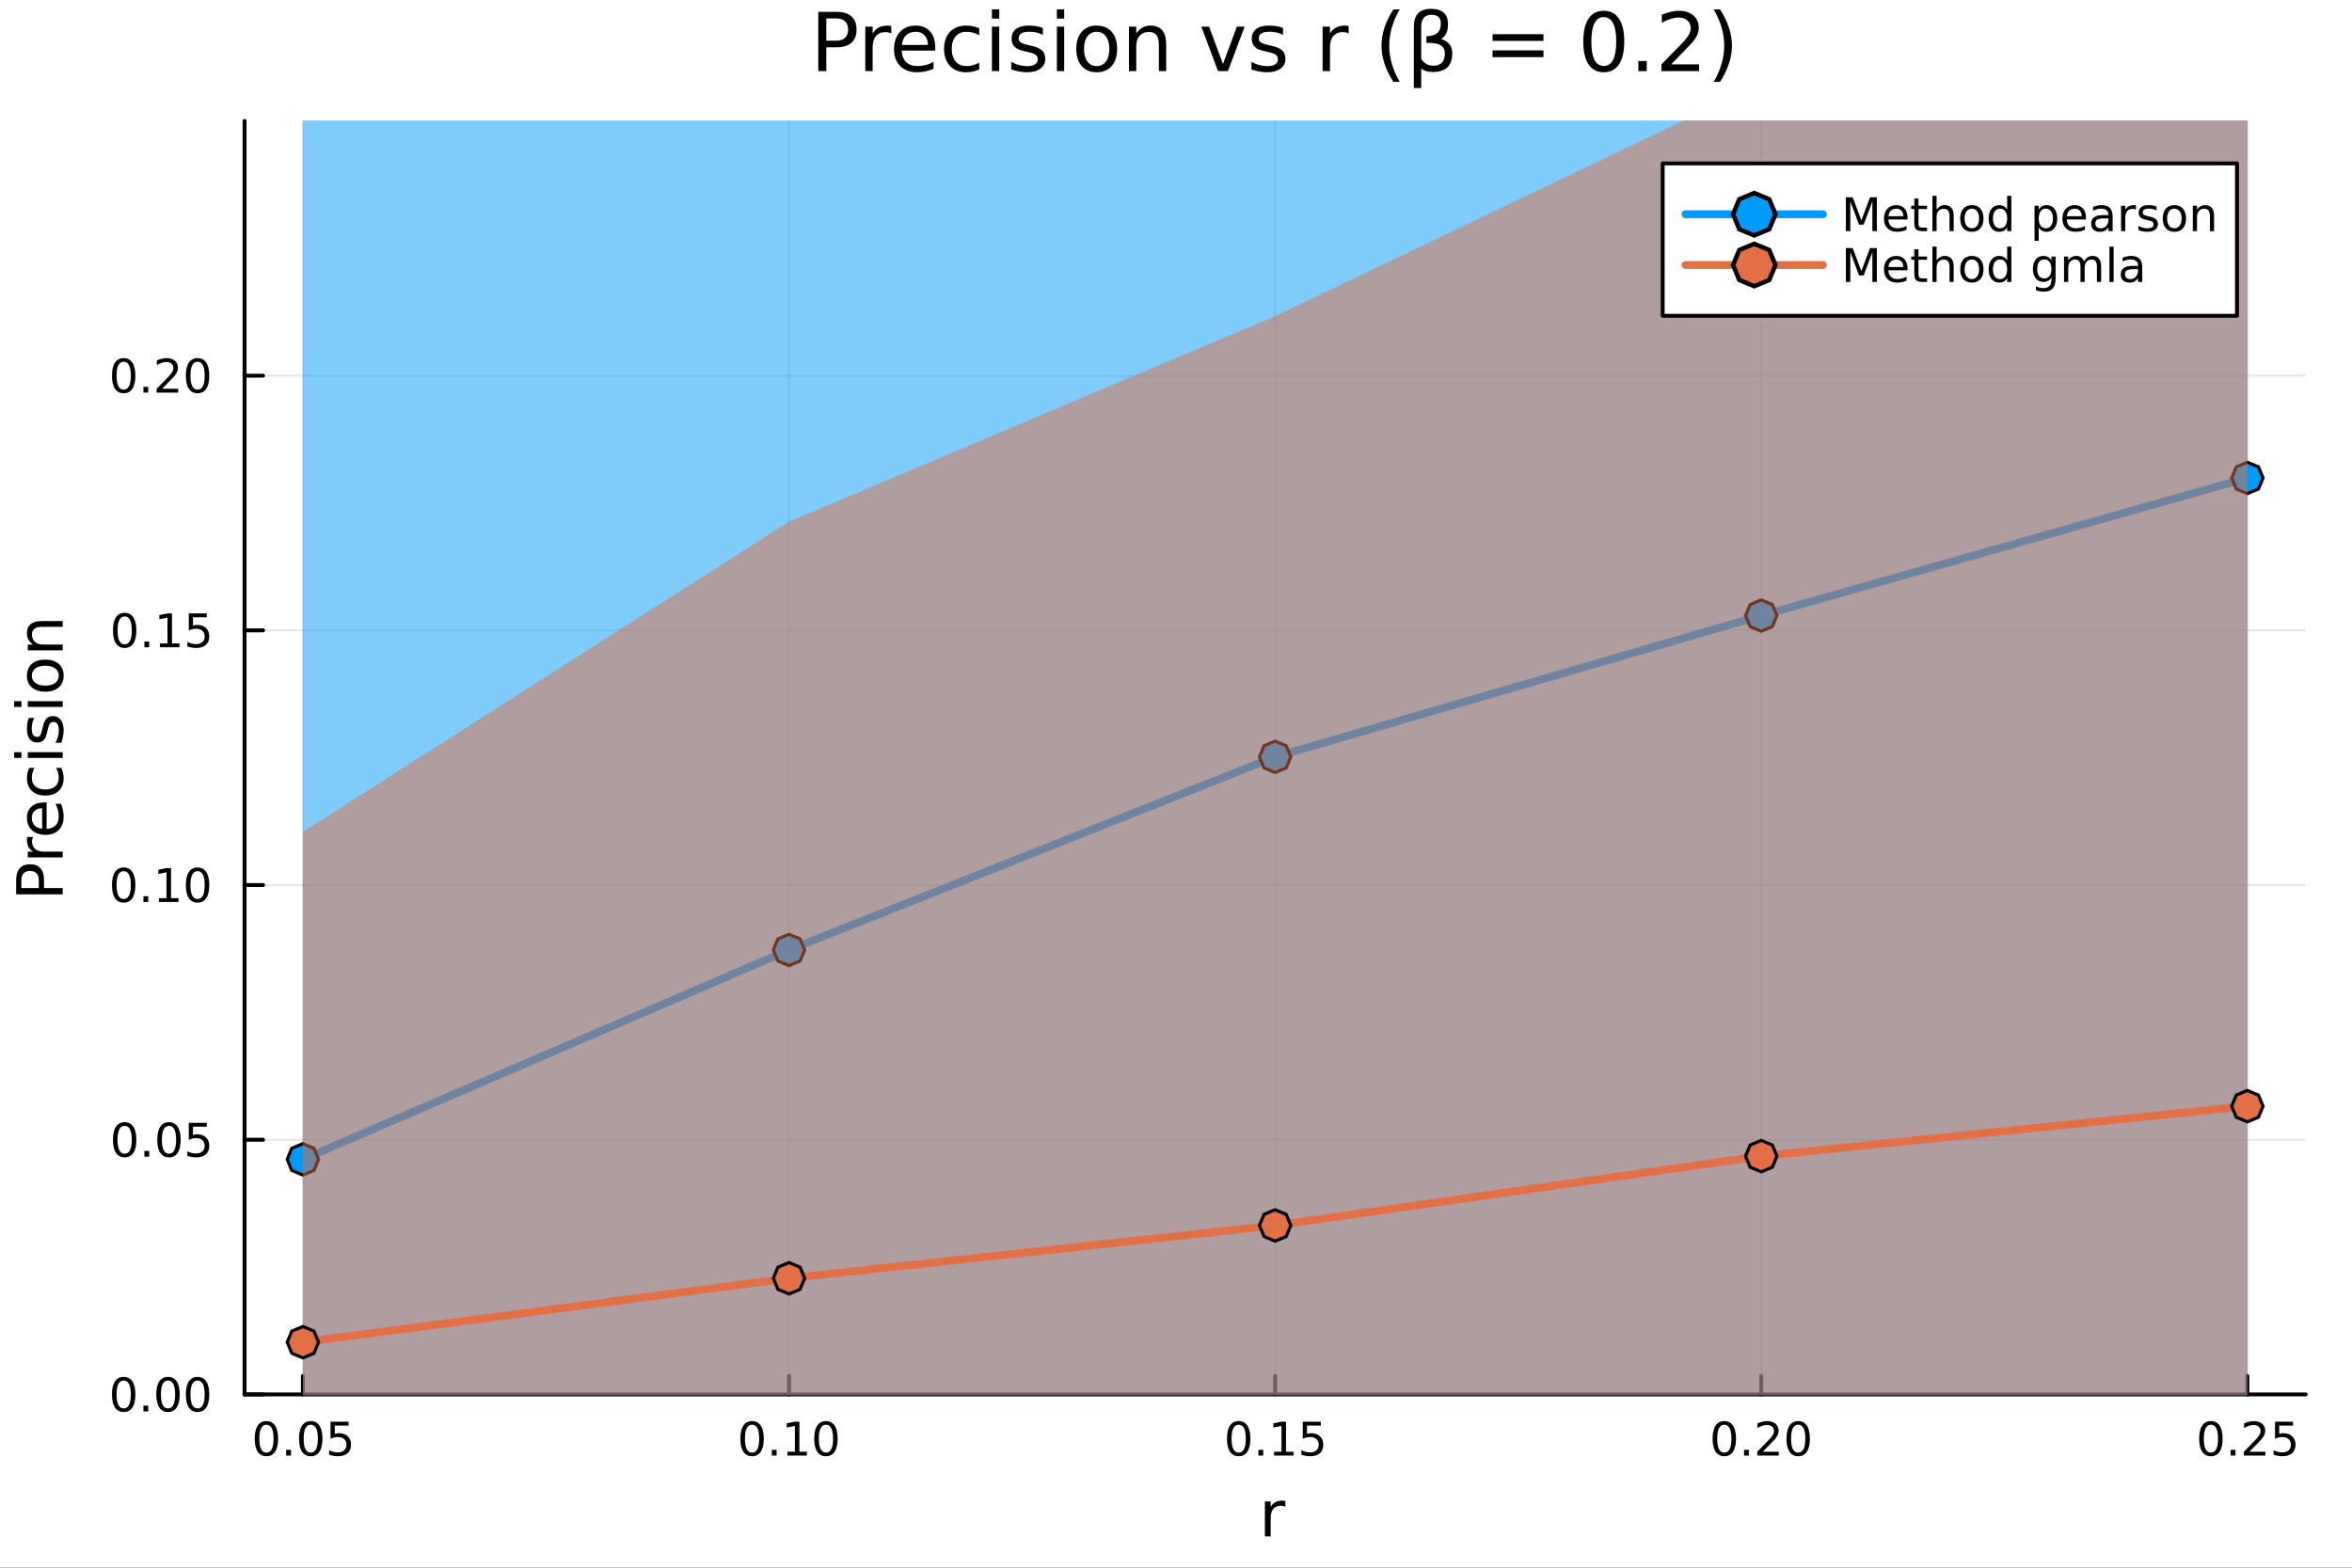 <svg xmlns="http://www.w3.org/2000/svg" xmlns:xlink="http://www.w3.org/1999/xlink" width="600" height="400" viewBox="0 0 2400 1600">
<rect x="0" y="0" width="2400" height="1600" fill="#333333" stroke="none"/>
<defs>
  <clipPath id="clip810">
    <rect x="0" y="0" width="2400" height="1600"></rect>
  </clipPath>
</defs>
<path clip-path="url(#clip810)" d="M0 1600 L2400 1600 L2400 0 L0 0  Z" fill="#ffffff" fill-rule="evenodd" fill-opacity="1"></path>
<defs>
  <clipPath id="clip811">
    <rect x="480" y="0" width="1681" height="1600"></rect>
  </clipPath>
</defs>
<path clip-path="url(#clip810)" d="M249.542 1423.18 L2352.76 1423.18 L2352.76 123.472 L249.542 123.472  Z" fill="#ffffff" fill-rule="evenodd" fill-opacity="1"></path>
<defs>
  <clipPath id="clip812">
    <rect x="249" y="123" width="2104" height="1301"></rect>
  </clipPath>
</defs>
<polyline clip-path="url(#clip812)" style="stroke:#000000; stroke-linecap:round; stroke-linejoin:round; stroke-width:2; stroke-opacity:0.1; fill:none" points="309.067,1423.18 309.067,123.472 "></polyline>
<polyline clip-path="url(#clip812)" style="stroke:#000000; stroke-linecap:round; stroke-linejoin:round; stroke-width:2; stroke-opacity:0.1; fill:none" points="805.108,1423.18 805.108,123.472 "></polyline>
<polyline clip-path="url(#clip812)" style="stroke:#000000; stroke-linecap:round; stroke-linejoin:round; stroke-width:2; stroke-opacity:0.1; fill:none" points="1301.15,1423.18 1301.15,123.472 "></polyline>
<polyline clip-path="url(#clip812)" style="stroke:#000000; stroke-linecap:round; stroke-linejoin:round; stroke-width:2; stroke-opacity:0.1; fill:none" points="1797.19,1423.18 1797.19,123.472 "></polyline>
<polyline clip-path="url(#clip812)" style="stroke:#000000; stroke-linecap:round; stroke-linejoin:round; stroke-width:2; stroke-opacity:0.1; fill:none" points="2293.23,1423.18 2293.23,123.472 "></polyline>
<polyline clip-path="url(#clip812)" style="stroke:#000000; stroke-linecap:round; stroke-linejoin:round; stroke-width:2; stroke-opacity:0.1; fill:none" points="249.542,1423.18 2352.76,1423.18 "></polyline>
<polyline clip-path="url(#clip812)" style="stroke:#000000; stroke-linecap:round; stroke-linejoin:round; stroke-width:2; stroke-opacity:0.1; fill:none" points="249.542,1163.24 2352.76,1163.24 "></polyline>
<polyline clip-path="url(#clip812)" style="stroke:#000000; stroke-linecap:round; stroke-linejoin:round; stroke-width:2; stroke-opacity:0.1; fill:none" points="249.542,903.297 2352.76,903.297 "></polyline>
<polyline clip-path="url(#clip812)" style="stroke:#000000; stroke-linecap:round; stroke-linejoin:round; stroke-width:2; stroke-opacity:0.1; fill:none" points="249.542,643.355 2352.76,643.355 "></polyline>
<polyline clip-path="url(#clip812)" style="stroke:#000000; stroke-linecap:round; stroke-linejoin:round; stroke-width:2; stroke-opacity:0.1; fill:none" points="249.542,383.414 2352.76,383.414 "></polyline>
<polyline clip-path="url(#clip810)" style="stroke:#000000; stroke-linecap:round; stroke-linejoin:round; stroke-width:4; stroke-opacity:1; fill:none" points="249.542,1423.18 2352.76,1423.18 "></polyline>
<polyline clip-path="url(#clip810)" style="stroke:#000000; stroke-linecap:round; stroke-linejoin:round; stroke-width:4; stroke-opacity:1; fill:none" points="309.067,1423.18 309.067,1404.28 "></polyline>
<polyline clip-path="url(#clip810)" style="stroke:#000000; stroke-linecap:round; stroke-linejoin:round; stroke-width:4; stroke-opacity:1; fill:none" points="805.108,1423.18 805.108,1404.28 "></polyline>
<polyline clip-path="url(#clip810)" style="stroke:#000000; stroke-linecap:round; stroke-linejoin:round; stroke-width:4; stroke-opacity:1; fill:none" points="1301.15,1423.18 1301.15,1404.28 "></polyline>
<polyline clip-path="url(#clip810)" style="stroke:#000000; stroke-linecap:round; stroke-linejoin:round; stroke-width:4; stroke-opacity:1; fill:none" points="1797.19,1423.18 1797.19,1404.28 "></polyline>
<polyline clip-path="url(#clip810)" style="stroke:#000000; stroke-linecap:round; stroke-linejoin:round; stroke-width:4; stroke-opacity:1; fill:none" points="2293.23,1423.18 2293.23,1404.28 "></polyline>
<path clip-path="url(#clip810)" d="M271.868 1454.1 Q268.257 1454.1 266.428 1457.66 Q264.623 1461.2 264.623 1468.33 Q264.623 1475.44 266.428 1479.01 Q268.257 1482.55 271.868 1482.55 Q275.502 1482.55 277.308 1479.01 Q279.137 1475.44 279.137 1468.33 Q279.137 1461.2 277.308 1457.66 Q275.502 1454.1 271.868 1454.1 M271.868 1450.39 Q277.678 1450.39 280.734 1455 Q283.812 1459.58 283.812 1468.33 Q283.812 1477.06 280.734 1481.67 Q277.678 1486.25 271.868 1486.25 Q266.058 1486.25 262.979 1481.67 Q259.924 1477.06 259.924 1468.33 Q259.924 1459.58 262.979 1455 Q266.058 1450.39 271.868 1450.39 Z" fill="#000000" fill-rule="nonzero" fill-opacity="1"></path><path clip-path="url(#clip810)" d="M292.03 1479.7 L296.914 1479.7 L296.914 1485.58 L292.03 1485.58 L292.03 1479.7 Z" fill="#000000" fill-rule="nonzero" fill-opacity="1"></path><path clip-path="url(#clip810)" d="M317.099 1454.1 Q313.488 1454.1 311.66 1457.66 Q309.854 1461.2 309.854 1468.33 Q309.854 1475.44 311.66 1479.01 Q313.488 1482.55 317.099 1482.55 Q320.734 1482.55 322.539 1479.01 Q324.368 1475.44 324.368 1468.33 Q324.368 1461.2 322.539 1457.66 Q320.734 1454.1 317.099 1454.1 M317.099 1450.39 Q322.909 1450.39 325.965 1455 Q329.044 1459.58 329.044 1468.33 Q329.044 1477.06 325.965 1481.67 Q322.909 1486.25 317.099 1486.25 Q311.289 1486.25 308.21 1481.67 Q305.155 1477.06 305.155 1468.33 Q305.155 1459.58 308.21 1455 Q311.289 1450.39 317.099 1450.39 Z" fill="#000000" fill-rule="nonzero" fill-opacity="1"></path><path clip-path="url(#clip810)" d="M337.308 1451.02 L355.664 1451.02 L355.664 1454.96 L341.59 1454.96 L341.59 1463.43 Q342.608 1463.08 343.627 1462.92 Q344.645 1462.73 345.664 1462.73 Q351.451 1462.73 354.831 1465.9 Q358.21 1469.08 358.21 1474.49 Q358.21 1480.07 354.738 1483.17 Q351.266 1486.25 344.946 1486.25 Q342.77 1486.25 340.502 1485.88 Q338.257 1485.51 335.849 1484.77 L335.849 1480.07 Q337.933 1481.2 340.155 1481.76 Q342.377 1482.32 344.854 1482.32 Q348.858 1482.32 351.196 1480.21 Q353.534 1478.1 353.534 1474.49 Q353.534 1470.88 351.196 1468.77 Q348.858 1466.67 344.854 1466.67 Q342.979 1466.67 341.104 1467.08 Q339.252 1467.5 337.308 1468.38 L337.308 1451.02 Z" fill="#000000" fill-rule="nonzero" fill-opacity="1"></path><path clip-path="url(#clip810)" d="M767.411 1454.1 Q763.8 1454.1 761.972 1457.66 Q760.166 1461.2 760.166 1468.33 Q760.166 1475.44 761.972 1479.01 Q763.8 1482.55 767.411 1482.55 Q771.046 1482.55 772.851 1479.01 Q774.68 1475.44 774.68 1468.33 Q774.68 1461.2 772.851 1457.66 Q771.046 1454.1 767.411 1454.1 M767.411 1450.39 Q773.222 1450.39 776.277 1455 Q779.356 1459.58 779.356 1468.33 Q779.356 1477.06 776.277 1481.67 Q773.222 1486.25 767.411 1486.25 Q761.601 1486.25 758.523 1481.67 Q755.467 1477.06 755.467 1468.33 Q755.467 1459.58 758.523 1455 Q761.601 1450.39 767.411 1450.39 Z" fill="#000000" fill-rule="nonzero" fill-opacity="1"></path><path clip-path="url(#clip810)" d="M787.573 1479.7 L792.458 1479.7 L792.458 1485.58 L787.573 1485.58 L787.573 1479.7 Z" fill="#000000" fill-rule="nonzero" fill-opacity="1"></path><path clip-path="url(#clip810)" d="M803.453 1481.64 L811.092 1481.64 L811.092 1455.28 L802.782 1456.95 L802.782 1452.69 L811.045 1451.02 L815.721 1451.02 L815.721 1481.64 L823.36 1481.64 L823.36 1485.58 L803.453 1485.58 L803.453 1481.64 Z" fill="#000000" fill-rule="nonzero" fill-opacity="1"></path><path clip-path="url(#clip810)" d="M842.805 1454.1 Q839.193 1454.1 837.365 1457.66 Q835.559 1461.2 835.559 1468.33 Q835.559 1475.44 837.365 1479.01 Q839.193 1482.55 842.805 1482.55 Q846.439 1482.55 848.244 1479.01 Q850.073 1475.44 850.073 1468.33 Q850.073 1461.2 848.244 1457.66 Q846.439 1454.1 842.805 1454.1 M842.805 1450.39 Q848.615 1450.39 851.67 1455 Q854.749 1459.58 854.749 1468.33 Q854.749 1477.06 851.67 1481.67 Q848.615 1486.25 842.805 1486.25 Q836.994 1486.25 833.916 1481.67 Q830.86 1477.06 830.86 1468.33 Q830.86 1459.58 833.916 1455 Q836.994 1450.39 842.805 1450.39 Z" fill="#000000" fill-rule="nonzero" fill-opacity="1"></path><path clip-path="url(#clip810)" d="M1263.95 1454.1 Q1260.34 1454.1 1258.51 1457.66 Q1256.7 1461.2 1256.7 1468.33 Q1256.7 1475.44 1258.51 1479.01 Q1260.34 1482.55 1263.95 1482.55 Q1267.58 1482.55 1269.39 1479.01 Q1271.22 1475.44 1271.22 1468.33 Q1271.22 1461.2 1269.39 1457.66 Q1267.58 1454.1 1263.95 1454.1 M1263.95 1450.39 Q1269.76 1450.39 1272.82 1455 Q1275.89 1459.58 1275.89 1468.33 Q1275.89 1477.06 1272.82 1481.67 Q1269.76 1486.25 1263.95 1486.25 Q1258.14 1486.25 1255.06 1481.67 Q1252.01 1477.06 1252.01 1468.33 Q1252.01 1459.58 1255.06 1455 Q1258.14 1450.39 1263.95 1450.39 Z" fill="#000000" fill-rule="nonzero" fill-opacity="1"></path><path clip-path="url(#clip810)" d="M1284.11 1479.7 L1289 1479.7 L1289 1485.58 L1284.11 1485.58 L1284.11 1479.7 Z" fill="#000000" fill-rule="nonzero" fill-opacity="1"></path><path clip-path="url(#clip810)" d="M1299.99 1481.64 L1307.63 1481.64 L1307.63 1455.28 L1299.32 1456.95 L1299.32 1452.69 L1307.58 1451.02 L1312.26 1451.02 L1312.26 1481.64 L1319.9 1481.64 L1319.9 1485.58 L1299.99 1485.58 L1299.99 1481.64 Z" fill="#000000" fill-rule="nonzero" fill-opacity="1"></path><path clip-path="url(#clip810)" d="M1329.39 1451.02 L1347.75 1451.02 L1347.75 1454.96 L1333.67 1454.96 L1333.67 1463.43 Q1334.69 1463.08 1335.71 1462.92 Q1336.73 1462.73 1337.75 1462.73 Q1343.53 1462.73 1346.91 1465.9 Q1350.29 1469.08 1350.29 1474.49 Q1350.29 1480.07 1346.82 1483.17 Q1343.35 1486.25 1337.03 1486.25 Q1334.85 1486.25 1332.58 1485.88 Q1330.34 1485.51 1327.93 1484.77 L1327.93 1480.07 Q1330.01 1481.2 1332.24 1481.76 Q1334.46 1482.32 1336.94 1482.32 Q1340.94 1482.32 1343.28 1480.21 Q1345.62 1478.1 1345.62 1474.49 Q1345.62 1470.88 1343.28 1468.77 Q1340.94 1466.67 1336.94 1466.67 Q1335.06 1466.67 1333.19 1467.08 Q1331.33 1467.5 1329.39 1468.38 L1329.39 1451.02 Z" fill="#000000" fill-rule="nonzero" fill-opacity="1"></path><path clip-path="url(#clip810)" d="M1759.49 1454.1 Q1755.88 1454.1 1754.05 1457.66 Q1752.25 1461.2 1752.25 1468.33 Q1752.25 1475.44 1754.05 1479.01 Q1755.88 1482.55 1759.49 1482.55 Q1763.13 1482.55 1764.93 1479.01 Q1766.76 1475.44 1766.76 1468.33 Q1766.76 1461.2 1764.93 1457.66 Q1763.13 1454.1 1759.49 1454.1 M1759.49 1450.39 Q1765.3 1450.39 1768.36 1455 Q1771.44 1459.58 1771.44 1468.33 Q1771.44 1477.06 1768.36 1481.67 Q1765.3 1486.25 1759.49 1486.25 Q1753.68 1486.25 1750.6 1481.67 Q1747.55 1477.06 1747.55 1468.33 Q1747.55 1459.58 1750.6 1455 Q1753.68 1450.39 1759.49 1450.39 Z" fill="#000000" fill-rule="nonzero" fill-opacity="1"></path><path clip-path="url(#clip810)" d="M1779.66 1479.7 L1784.54 1479.7 L1784.54 1485.58 L1779.66 1485.58 L1779.66 1479.7 Z" fill="#000000" fill-rule="nonzero" fill-opacity="1"></path><path clip-path="url(#clip810)" d="M1798.75 1481.64 L1815.07 1481.64 L1815.07 1485.58 L1793.13 1485.58 L1793.13 1481.64 Q1795.79 1478.89 1800.37 1474.26 Q1804.98 1469.61 1806.16 1468.27 Q1808.41 1465.74 1809.28 1464.01 Q1810.19 1462.25 1810.19 1460.56 Q1810.19 1457.8 1808.24 1456.07 Q1806.32 1454.33 1803.22 1454.33 Q1801.02 1454.33 1798.57 1455.09 Q1796.14 1455.86 1793.36 1457.41 L1793.36 1452.69 Q1796.18 1451.55 1798.64 1450.97 Q1801.09 1450.39 1803.13 1450.39 Q1808.5 1450.39 1811.69 1453.08 Q1814.89 1455.77 1814.89 1460.26 Q1814.89 1462.39 1814.08 1464.31 Q1813.29 1466.2 1811.18 1468.8 Q1810.6 1469.47 1807.5 1472.69 Q1804.4 1475.88 1798.75 1481.64 Z" fill="#000000" fill-rule="nonzero" fill-opacity="1"></path><path clip-path="url(#clip810)" d="M1834.89 1454.1 Q1831.28 1454.1 1829.45 1457.66 Q1827.64 1461.2 1827.64 1468.33 Q1827.64 1475.44 1829.45 1479.01 Q1831.28 1482.55 1834.89 1482.55 Q1838.52 1482.55 1840.33 1479.01 Q1842.16 1475.44 1842.16 1468.33 Q1842.16 1461.2 1840.33 1457.66 Q1838.52 1454.1 1834.89 1454.1 M1834.89 1450.39 Q1840.7 1450.39 1843.75 1455 Q1846.83 1459.58 1846.83 1468.33 Q1846.83 1477.06 1843.75 1481.67 Q1840.7 1486.25 1834.89 1486.25 Q1829.08 1486.25 1826 1481.67 Q1822.94 1477.06 1822.94 1468.33 Q1822.94 1459.58 1826 1455 Q1829.08 1450.39 1834.89 1450.39 Z" fill="#000000" fill-rule="nonzero" fill-opacity="1"></path><path clip-path="url(#clip810)" d="M2256.03 1454.1 Q2252.42 1454.1 2250.59 1457.66 Q2248.79 1461.2 2248.79 1468.33 Q2248.79 1475.44 2250.59 1479.01 Q2252.42 1482.55 2256.03 1482.55 Q2259.67 1482.55 2261.47 1479.01 Q2263.3 1475.44 2263.3 1468.33 Q2263.3 1461.2 2261.47 1457.66 Q2259.67 1454.1 2256.03 1454.1 M2256.03 1450.39 Q2261.84 1450.39 2264.9 1455 Q2267.98 1459.58 2267.98 1468.33 Q2267.98 1477.06 2264.9 1481.67 Q2261.84 1486.25 2256.03 1486.25 Q2250.22 1486.25 2247.14 1481.67 Q2244.09 1477.06 2244.09 1468.33 Q2244.09 1459.58 2247.14 1455 Q2250.22 1450.39 2256.03 1450.39 Z" fill="#000000" fill-rule="nonzero" fill-opacity="1"></path><path clip-path="url(#clip810)" d="M2276.19 1479.7 L2281.08 1479.7 L2281.08 1485.58 L2276.19 1485.58 L2276.19 1479.7 Z" fill="#000000" fill-rule="nonzero" fill-opacity="1"></path><path clip-path="url(#clip810)" d="M2295.29 1481.64 L2311.61 1481.64 L2311.61 1485.58 L2289.67 1485.58 L2289.67 1481.64 Q2292.33 1478.89 2296.91 1474.26 Q2301.52 1469.61 2302.7 1468.27 Q2304.94 1465.74 2305.82 1464.01 Q2306.73 1462.25 2306.73 1460.56 Q2306.73 1457.8 2304.78 1456.07 Q2302.86 1454.33 2299.76 1454.33 Q2297.56 1454.33 2295.11 1455.09 Q2292.68 1455.86 2289.9 1457.41 L2289.9 1452.69 Q2292.72 1451.55 2295.18 1450.97 Q2297.63 1450.39 2299.67 1450.39 Q2305.04 1450.39 2308.23 1453.08 Q2311.43 1455.77 2311.43 1460.26 Q2311.43 1462.39 2310.62 1464.31 Q2309.83 1466.2 2307.72 1468.8 Q2307.14 1469.47 2304.04 1472.69 Q2300.94 1475.88 2295.29 1481.64 Z" fill="#000000" fill-rule="nonzero" fill-opacity="1"></path><path clip-path="url(#clip810)" d="M2321.47 1451.02 L2339.83 1451.02 L2339.83 1454.96 L2325.75 1454.96 L2325.75 1463.43 Q2326.77 1463.08 2327.79 1462.92 Q2328.81 1462.73 2329.83 1462.73 Q2335.62 1462.73 2338.99 1465.9 Q2342.37 1469.08 2342.37 1474.49 Q2342.37 1480.07 2338.9 1483.17 Q2335.43 1486.25 2329.11 1486.25 Q2326.93 1486.25 2324.67 1485.88 Q2322.42 1485.51 2320.01 1484.77 L2320.01 1480.07 Q2322.1 1481.2 2324.32 1481.76 Q2326.54 1482.32 2329.02 1482.32 Q2333.02 1482.32 2335.36 1480.21 Q2337.7 1478.1 2337.7 1474.49 Q2337.7 1470.88 2335.36 1468.77 Q2333.02 1466.67 2329.02 1466.67 Q2327.14 1466.67 2325.27 1467.08 Q2323.42 1467.5 2321.47 1468.38 L2321.47 1451.02 Z" fill="#000000" fill-rule="nonzero" fill-opacity="1"></path><path clip-path="url(#clip810)" d="M1311.59 1537.87 Q1310.6 1537.3 1309.42 1537.04 Q1308.28 1536.76 1306.88 1536.76 Q1301.91 1536.76 1299.24 1540 Q1296.6 1543.22 1296.6 1549.27 L1296.6 1568.04 L1290.71 1568.04 L1290.71 1532.4 L1296.6 1532.4 L1296.6 1537.93 Q1298.44 1534.69 1301.4 1533.13 Q1304.36 1531.54 1308.6 1531.54 Q1309.2 1531.54 1309.93 1531.63 Q1310.67 1531.7 1311.56 1531.85 L1311.59 1537.87 Z" fill="#000000" fill-rule="nonzero" fill-opacity="1"></path><polyline clip-path="url(#clip810)" style="stroke:#000000; stroke-linecap:round; stroke-linejoin:round; stroke-width:4; stroke-opacity:1; fill:none" points="249.542,1423.18 249.542,123.472 "></polyline>
<polyline clip-path="url(#clip810)" style="stroke:#000000; stroke-linecap:round; stroke-linejoin:round; stroke-width:4; stroke-opacity:1; fill:none" points="249.542,1423.18 268.44,1423.18 "></polyline>
<polyline clip-path="url(#clip810)" style="stroke:#000000; stroke-linecap:round; stroke-linejoin:round; stroke-width:4; stroke-opacity:1; fill:none" points="249.542,1163.24 268.44,1163.24 "></polyline>
<polyline clip-path="url(#clip810)" style="stroke:#000000; stroke-linecap:round; stroke-linejoin:round; stroke-width:4; stroke-opacity:1; fill:none" points="249.542,903.297 268.44,903.297 "></polyline>
<polyline clip-path="url(#clip810)" style="stroke:#000000; stroke-linecap:round; stroke-linejoin:round; stroke-width:4; stroke-opacity:1; fill:none" points="249.542,643.355 268.44,643.355 "></polyline>
<polyline clip-path="url(#clip810)" style="stroke:#000000; stroke-linecap:round; stroke-linejoin:round; stroke-width:4; stroke-opacity:1; fill:none" points="249.542,383.414 268.44,383.414 "></polyline>
<path clip-path="url(#clip810)" d="M126.205 1408.98 Q122.593 1408.98 120.765 1412.54 Q118.959 1416.08 118.959 1423.21 Q118.959 1430.32 120.765 1433.89 Q122.593 1437.43 126.205 1437.43 Q129.839 1437.43 131.644 1433.89 Q133.473 1430.32 133.473 1423.21 Q133.473 1416.08 131.644 1412.54 Q129.839 1408.98 126.205 1408.98 M126.205 1405.27 Q132.015 1405.27 135.07 1409.88 Q138.149 1414.46 138.149 1423.21 Q138.149 1431.94 135.07 1436.55 Q132.015 1441.13 126.205 1441.13 Q120.394 1441.13 117.316 1436.55 Q114.26 1431.94 114.26 1423.21 Q114.26 1414.46 117.316 1409.88 Q120.394 1405.27 126.205 1405.27 Z" fill="#000000" fill-rule="nonzero" fill-opacity="1"></path><path clip-path="url(#clip810)" d="M146.366 1434.58 L151.251 1434.58 L151.251 1440.46 L146.366 1440.46 L146.366 1434.58 Z" fill="#000000" fill-rule="nonzero" fill-opacity="1"></path><path clip-path="url(#clip810)" d="M171.436 1408.98 Q167.825 1408.98 165.996 1412.54 Q164.19 1416.08 164.19 1423.21 Q164.19 1430.32 165.996 1433.89 Q167.825 1437.43 171.436 1437.43 Q175.07 1437.43 176.876 1433.89 Q178.704 1430.32 178.704 1423.21 Q178.704 1416.08 176.876 1412.54 Q175.07 1408.98 171.436 1408.98 M171.436 1405.27 Q177.246 1405.27 180.301 1409.88 Q183.38 1414.46 183.38 1423.21 Q183.38 1431.94 180.301 1436.55 Q177.246 1441.13 171.436 1441.13 Q165.626 1441.13 162.547 1436.55 Q159.491 1431.94 159.491 1423.21 Q159.491 1414.46 162.547 1409.88 Q165.626 1405.27 171.436 1405.27 Z" fill="#000000" fill-rule="nonzero" fill-opacity="1"></path><path clip-path="url(#clip810)" d="M201.598 1408.98 Q197.987 1408.98 196.158 1412.54 Q194.352 1416.08 194.352 1423.21 Q194.352 1430.32 196.158 1433.89 Q197.987 1437.43 201.598 1437.43 Q205.232 1437.43 207.037 1433.89 Q208.866 1430.32 208.866 1423.21 Q208.866 1416.08 207.037 1412.54 Q205.232 1408.98 201.598 1408.98 M201.598 1405.27 Q207.408 1405.27 210.463 1409.88 Q213.542 1414.46 213.542 1423.21 Q213.542 1431.94 210.463 1436.55 Q207.408 1441.13 201.598 1441.13 Q195.787 1441.13 192.709 1436.55 Q189.653 1431.94 189.653 1423.21 Q189.653 1414.46 192.709 1409.88 Q195.787 1405.27 201.598 1405.27 Z" fill="#000000" fill-rule="nonzero" fill-opacity="1"></path><path clip-path="url(#clip810)" d="M127.2 1149.04 Q123.589 1149.04 121.76 1152.6 Q119.955 1156.14 119.955 1163.27 Q119.955 1170.38 121.76 1173.94 Q123.589 1177.49 127.2 1177.49 Q130.834 1177.49 132.64 1173.94 Q134.468 1170.38 134.468 1163.27 Q134.468 1156.14 132.64 1152.6 Q130.834 1149.04 127.2 1149.04 M127.2 1145.33 Q133.01 1145.33 136.066 1149.94 Q139.144 1154.52 139.144 1163.27 Q139.144 1172 136.066 1176.61 Q133.01 1181.19 127.2 1181.19 Q121.39 1181.19 118.311 1176.61 Q115.256 1172 115.256 1163.27 Q115.256 1154.52 118.311 1149.94 Q121.39 1145.33 127.2 1145.33 Z" fill="#000000" fill-rule="nonzero" fill-opacity="1"></path><path clip-path="url(#clip810)" d="M147.362 1174.64 L152.246 1174.64 L152.246 1180.52 L147.362 1180.52 L147.362 1174.64 Z" fill="#000000" fill-rule="nonzero" fill-opacity="1"></path><path clip-path="url(#clip810)" d="M172.431 1149.04 Q168.82 1149.04 166.991 1152.6 Q165.186 1156.14 165.186 1163.27 Q165.186 1170.38 166.991 1173.94 Q168.82 1177.49 172.431 1177.49 Q176.065 1177.49 177.871 1173.94 Q179.7 1170.38 179.7 1163.27 Q179.7 1156.14 177.871 1152.6 Q176.065 1149.04 172.431 1149.04 M172.431 1145.33 Q178.241 1145.33 181.297 1149.94 Q184.376 1154.52 184.376 1163.27 Q184.376 1172 181.297 1176.61 Q178.241 1181.19 172.431 1181.19 Q166.621 1181.19 163.542 1176.61 Q160.487 1172 160.487 1163.27 Q160.487 1154.52 163.542 1149.94 Q166.621 1145.33 172.431 1145.33 Z" fill="#000000" fill-rule="nonzero" fill-opacity="1"></path><path clip-path="url(#clip810)" d="M192.639 1145.96 L210.996 1145.96 L210.996 1149.89 L196.922 1149.89 L196.922 1158.37 Q197.94 1158.02 198.959 1157.86 Q199.977 1157.67 200.996 1157.67 Q206.783 1157.67 210.162 1160.84 Q213.542 1164.01 213.542 1169.43 Q213.542 1175.01 210.07 1178.11 Q206.598 1181.19 200.278 1181.19 Q198.102 1181.19 195.834 1180.82 Q193.588 1180.45 191.181 1179.71 L191.181 1175.01 Q193.264 1176.14 195.487 1176.7 Q197.709 1177.25 200.186 1177.25 Q204.19 1177.25 206.528 1175.15 Q208.866 1173.04 208.866 1169.43 Q208.866 1165.82 206.528 1163.71 Q204.19 1161.61 200.186 1161.61 Q198.311 1161.61 196.436 1162.02 Q194.584 1162.44 192.639 1163.32 L192.639 1145.96 Z" fill="#000000" fill-rule="nonzero" fill-opacity="1"></path><path clip-path="url(#clip810)" d="M126.205 889.095 Q122.593 889.095 120.765 892.66 Q118.959 896.202 118.959 903.331 Q118.959 910.438 120.765 914.003 Q122.593 917.544 126.205 917.544 Q129.839 917.544 131.644 914.003 Q133.473 910.438 133.473 903.331 Q133.473 896.202 131.644 892.66 Q129.839 889.095 126.205 889.095 M126.205 885.392 Q132.015 885.392 135.07 889.998 Q138.149 894.582 138.149 903.331 Q138.149 912.058 135.07 916.665 Q132.015 921.248 126.205 921.248 Q120.394 921.248 117.316 916.665 Q114.26 912.058 114.26 903.331 Q114.26 894.582 117.316 889.998 Q120.394 885.392 126.205 885.392 Z" fill="#000000" fill-rule="nonzero" fill-opacity="1"></path><path clip-path="url(#clip810)" d="M146.366 914.697 L151.251 914.697 L151.251 920.577 L146.366 920.577 L146.366 914.697 Z" fill="#000000" fill-rule="nonzero" fill-opacity="1"></path><path clip-path="url(#clip810)" d="M162.246 916.642 L169.885 916.642 L169.885 890.276 L161.575 891.943 L161.575 887.683 L169.839 886.017 L174.514 886.017 L174.514 916.642 L182.153 916.642 L182.153 920.577 L162.246 920.577 L162.246 916.642 Z" fill="#000000" fill-rule="nonzero" fill-opacity="1"></path><path clip-path="url(#clip810)" d="M201.598 889.095 Q197.987 889.095 196.158 892.66 Q194.352 896.202 194.352 903.331 Q194.352 910.438 196.158 914.003 Q197.987 917.544 201.598 917.544 Q205.232 917.544 207.037 914.003 Q208.866 910.438 208.866 903.331 Q208.866 896.202 207.037 892.66 Q205.232 889.095 201.598 889.095 M201.598 885.392 Q207.408 885.392 210.463 889.998 Q213.542 894.582 213.542 903.331 Q213.542 912.058 210.463 916.665 Q207.408 921.248 201.598 921.248 Q195.787 921.248 192.709 916.665 Q189.653 912.058 189.653 903.331 Q189.653 894.582 192.709 889.998 Q195.787 885.392 201.598 885.392 Z" fill="#000000" fill-rule="nonzero" fill-opacity="1"></path><path clip-path="url(#clip810)" d="M127.2 629.154 Q123.589 629.154 121.76 632.719 Q119.955 636.26 119.955 643.39 Q119.955 650.496 121.76 654.061 Q123.589 657.603 127.2 657.603 Q130.834 657.603 132.64 654.061 Q134.468 650.496 134.468 643.39 Q134.468 636.26 132.64 632.719 Q130.834 629.154 127.2 629.154 M127.2 625.45 Q133.01 625.45 136.066 630.057 Q139.144 634.64 139.144 643.39 Q139.144 652.117 136.066 656.723 Q133.01 661.307 127.2 661.307 Q121.39 661.307 118.311 656.723 Q115.256 652.117 115.256 643.39 Q115.256 634.64 118.311 630.057 Q121.39 625.45 127.2 625.45 Z" fill="#000000" fill-rule="nonzero" fill-opacity="1"></path><path clip-path="url(#clip810)" d="M147.362 654.756 L152.246 654.756 L152.246 660.635 L147.362 660.635 L147.362 654.756 Z" fill="#000000" fill-rule="nonzero" fill-opacity="1"></path><path clip-path="url(#clip810)" d="M163.241 656.7 L170.88 656.7 L170.88 630.334 L162.57 632.001 L162.57 627.742 L170.834 626.075 L175.51 626.075 L175.51 656.7 L183.149 656.7 L183.149 660.635 L163.241 660.635 L163.241 656.7 Z" fill="#000000" fill-rule="nonzero" fill-opacity="1"></path><path clip-path="url(#clip810)" d="M192.639 626.075 L210.996 626.075 L210.996 630.01 L196.922 630.01 L196.922 638.483 Q197.94 638.135 198.959 637.973 Q199.977 637.788 200.996 637.788 Q206.783 637.788 210.162 640.959 Q213.542 644.131 213.542 649.547 Q213.542 655.126 210.07 658.228 Q206.598 661.307 200.278 661.307 Q198.102 661.307 195.834 660.936 Q193.588 660.566 191.181 659.825 L191.181 655.126 Q193.264 656.26 195.487 656.816 Q197.709 657.371 200.186 657.371 Q204.19 657.371 206.528 655.265 Q208.866 653.158 208.866 649.547 Q208.866 645.936 206.528 643.83 Q204.19 641.723 200.186 641.723 Q198.311 641.723 196.436 642.14 Q194.584 642.557 192.639 643.436 L192.639 626.075 Z" fill="#000000" fill-rule="nonzero" fill-opacity="1"></path><path clip-path="url(#clip810)" d="M126.205 369.212 Q122.593 369.212 120.765 372.777 Q118.959 376.319 118.959 383.448 Q118.959 390.555 120.765 394.12 Q122.593 397.661 126.205 397.661 Q129.839 397.661 131.644 394.12 Q133.473 390.555 133.473 383.448 Q133.473 376.319 131.644 372.777 Q129.839 369.212 126.205 369.212 M126.205 365.509 Q132.015 365.509 135.07 370.115 Q138.149 374.698 138.149 383.448 Q138.149 392.175 135.07 396.782 Q132.015 401.365 126.205 401.365 Q120.394 401.365 117.316 396.782 Q114.26 392.175 114.26 383.448 Q114.26 374.698 117.316 370.115 Q120.394 365.509 126.205 365.509 Z" fill="#000000" fill-rule="nonzero" fill-opacity="1"></path><path clip-path="url(#clip810)" d="M146.366 394.814 L151.251 394.814 L151.251 400.694 L146.366 400.694 L146.366 394.814 Z" fill="#000000" fill-rule="nonzero" fill-opacity="1"></path><path clip-path="url(#clip810)" d="M165.464 396.759 L181.783 396.759 L181.783 400.694 L159.839 400.694 L159.839 396.759 Q162.501 394.004 167.084 389.374 Q171.69 384.722 172.871 383.379 Q175.116 380.856 175.996 379.12 Q176.899 377.36 176.899 375.671 Q176.899 372.916 174.954 371.18 Q173.033 369.444 169.931 369.444 Q167.732 369.444 165.278 370.208 Q162.848 370.972 160.07 372.523 L160.07 367.8 Q162.894 366.666 165.348 366.087 Q167.802 365.509 169.839 365.509 Q175.209 365.509 178.403 368.194 Q181.598 370.879 181.598 375.37 Q181.598 377.499 180.788 379.421 Q180.001 381.319 177.894 383.911 Q177.315 384.583 174.214 387.8 Q171.112 390.995 165.464 396.759 Z" fill="#000000" fill-rule="nonzero" fill-opacity="1"></path><path clip-path="url(#clip810)" d="M201.598 369.212 Q197.987 369.212 196.158 372.777 Q194.352 376.319 194.352 383.448 Q194.352 390.555 196.158 394.12 Q197.987 397.661 201.598 397.661 Q205.232 397.661 207.037 394.12 Q208.866 390.555 208.866 383.448 Q208.866 376.319 207.037 372.777 Q205.232 369.212 201.598 369.212 M201.598 365.509 Q207.408 365.509 210.463 370.115 Q213.542 374.698 213.542 383.448 Q213.542 392.175 210.463 396.782 Q207.408 401.365 201.598 401.365 Q195.787 401.365 192.709 396.782 Q189.653 392.175 189.653 383.448 Q189.653 374.698 192.709 370.115 Q195.787 365.509 201.598 365.509 Z" fill="#000000" fill-rule="nonzero" fill-opacity="1"></path><path clip-path="url(#clip810)" d="M21.768 906.353 L39.623 906.353 L39.623 898.269 Q39.623 893.781 37.3 891.33 Q34.977 888.879 30.68 888.879 Q26.415 888.879 24.091 891.33 Q21.768 893.781 21.768 898.269 L21.768 906.353 M16.484 912.783 L16.484 898.269 Q16.484 890.28 20.113 886.206 Q23.709 882.1 30.68 882.1 Q37.714 882.1 41.31 886.206 Q44.907 890.28 44.907 898.269 L44.907 906.353 L64.004 906.353 L64.004 912.783 L16.484 912.783 Z" fill="#000000" fill-rule="nonzero" fill-opacity="1"></path><path clip-path="url(#clip810)" d="M33.831 854.218 Q33.258 855.205 33.003 856.383 Q32.717 857.528 32.717 858.929 Q32.717 863.894 35.963 866.568 Q39.178 869.209 45.225 869.209 L64.004 869.209 L64.004 875.098 L28.356 875.098 L28.356 869.209 L33.894 869.209 Q30.648 867.363 29.088 864.403 Q27.497 861.443 27.497 857.21 Q27.497 856.605 27.592 855.873 Q27.656 855.141 27.815 854.25 L33.831 854.218 Z" fill="#000000" fill-rule="nonzero" fill-opacity="1"></path><path clip-path="url(#clip810)" d="M44.716 819.016 L47.581 819.016 L47.581 845.943 Q53.628 845.561 56.811 842.314 Q59.962 839.036 59.962 833.211 Q59.962 829.838 59.134 826.687 Q58.307 823.504 56.652 820.384 L62.19 820.384 Q63.527 823.535 64.227 826.846 Q64.927 830.156 64.927 833.561 Q64.927 842.092 59.962 847.089 Q54.997 852.054 46.53 852.054 Q37.777 852.054 32.653 847.343 Q27.497 842.601 27.497 834.58 Q27.497 827.387 32.144 823.217 Q36.759 819.016 44.716 819.016 M42.997 824.872 Q38.191 824.936 35.327 827.578 Q32.462 830.188 32.462 834.516 Q32.462 839.418 35.231 842.378 Q38 845.306 43.029 845.752 L42.997 824.872 Z" fill="#000000" fill-rule="nonzero" fill-opacity="1"></path><path clip-path="url(#clip810)" d="M29.725 783.75 L35.199 783.75 Q33.831 786.232 33.162 788.747 Q32.462 791.23 32.462 793.776 Q32.462 799.473 36.09 802.624 Q39.687 805.775 46.212 805.775 Q52.737 805.775 56.365 802.624 Q59.962 799.473 59.962 793.776 Q59.962 791.23 59.294 788.747 Q58.593 786.232 57.225 783.75 L62.636 783.75 Q63.781 786.201 64.354 788.842 Q64.927 791.452 64.927 794.412 Q64.927 802.465 59.866 807.207 Q54.806 811.95 46.212 811.95 Q37.491 811.95 32.494 807.176 Q27.497 802.37 27.497 794.03 Q27.497 791.325 28.07 788.747 Q28.611 786.169 29.725 783.75 Z" fill="#000000" fill-rule="nonzero" fill-opacity="1"></path><path clip-path="url(#clip810)" d="M28.356 773.565 L28.356 767.708 L64.004 767.708 L64.004 773.565 L28.356 773.565 M14.479 773.565 L14.479 767.708 L21.895 767.708 L21.895 773.565 L14.479 773.565 Z" fill="#000000" fill-rule="nonzero" fill-opacity="1"></path><path clip-path="url(#clip810)" d="M29.407 732.729 L34.945 732.729 Q33.672 735.211 33.035 737.885 Q32.398 740.559 32.398 743.423 Q32.398 747.784 33.735 749.98 Q35.072 752.144 37.746 752.144 Q39.783 752.144 40.96 750.584 Q42.106 749.025 43.157 744.314 L43.602 742.309 Q44.939 736.071 47.39 733.461 Q49.809 730.819 54.169 730.819 Q59.134 730.819 62.031 734.766 Q64.927 738.681 64.927 745.556 Q64.927 748.42 64.354 751.539 Q63.813 754.627 62.699 758.064 L56.652 758.064 Q58.339 754.818 59.198 751.667 Q60.026 748.516 60.026 745.428 Q60.026 741.291 58.625 739.063 Q57.193 736.835 54.615 736.835 Q52.228 736.835 50.955 738.458 Q49.681 740.049 48.504 745.492 L48.026 747.529 Q46.88 752.972 44.525 755.391 Q42.138 757.81 38 757.81 Q32.971 757.81 30.234 754.245 Q27.497 750.68 27.497 744.123 Q27.497 740.877 27.974 738.012 Q28.452 735.148 29.407 732.729 Z" fill="#000000" fill-rule="nonzero" fill-opacity="1"></path><path clip-path="url(#clip810)" d="M28.356 721.493 L28.356 715.637 L64.004 715.637 L64.004 721.493 L28.356 721.493 M14.479 721.493 L14.479 715.637 L21.895 715.637 L21.895 721.493 L14.479 721.493 Z" fill="#000000" fill-rule="nonzero" fill-opacity="1"></path><path clip-path="url(#clip810)" d="M32.462 689.569 Q32.462 694.28 36.154 697.017 Q39.815 699.754 46.212 699.754 Q52.609 699.754 56.302 697.049 Q59.962 694.312 59.962 689.569 Q59.962 684.89 56.27 682.153 Q52.578 679.416 46.212 679.416 Q39.878 679.416 36.186 682.153 Q32.462 684.89 32.462 689.569 M27.497 689.569 Q27.497 681.93 32.462 677.57 Q37.427 673.209 46.212 673.209 Q54.965 673.209 59.962 677.57 Q64.927 681.93 64.927 689.569 Q64.927 697.24 59.962 701.6 Q54.965 705.929 46.212 705.929 Q37.427 705.929 32.462 701.6 Q27.497 697.24 27.497 689.569 Z" fill="#000000" fill-rule="nonzero" fill-opacity="1"></path><path clip-path="url(#clip810)" d="M42.488 633.869 L64.004 633.869 L64.004 639.726 L42.679 639.726 Q37.618 639.726 35.104 641.699 Q32.589 643.672 32.589 647.619 Q32.589 652.362 35.613 655.099 Q38.637 657.836 43.857 657.836 L64.004 657.836 L64.004 663.724 L28.356 663.724 L28.356 657.836 L33.894 657.836 Q30.68 655.735 29.088 652.903 Q27.497 650.038 27.497 646.314 Q27.497 640.171 31.316 637.02 Q35.104 633.869 42.488 633.869 Z" fill="#000000" fill-rule="nonzero" fill-opacity="1"></path><path clip-path="url(#clip810)" d="M843.174 18.82 L843.174 41.546 L853.463 41.546 Q859.175 41.546 862.294 38.589 Q865.413 35.632 865.413 30.163 Q865.413 24.735 862.294 21.778 Q859.175 18.82 853.463 18.82 L843.174 18.82 M834.991 12.096 L853.463 12.096 Q863.631 12.096 868.816 16.714 Q874.042 21.292 874.042 30.163 Q874.042 39.115 868.816 43.693 Q863.631 48.271 853.463 48.271 L843.174 48.271 L843.174 72.576 L834.991 72.576 L834.991 12.096 Z" fill="#000000" fill-rule="nonzero" fill-opacity="1"></path><path clip-path="url(#clip810)" d="M909.528 34.173 Q908.272 33.444 906.773 33.12 Q905.315 32.756 903.532 32.756 Q897.213 32.756 893.81 36.888 Q890.448 40.979 890.448 48.676 L890.448 72.576 L882.954 72.576 L882.954 27.206 L890.448 27.206 L890.448 34.254 Q892.798 30.122 896.565 28.138 Q900.332 26.112 905.72 26.112 Q906.49 26.112 907.421 26.234 Q908.353 26.315 909.487 26.517 L909.528 34.173 Z" fill="#000000" fill-rule="nonzero" fill-opacity="1"></path><path clip-path="url(#clip810)" d="M954.331 48.028 L954.331 51.673 L920.06 51.673 Q920.546 59.37 924.678 63.421 Q928.851 67.431 936.264 67.431 Q940.558 67.431 944.568 66.378 Q948.619 65.325 952.589 63.218 L952.589 70.267 Q948.579 71.968 944.366 72.86 Q940.153 73.751 935.818 73.751 Q924.962 73.751 918.602 67.431 Q912.282 61.112 912.282 50.337 Q912.282 39.197 918.278 32.675 Q924.314 26.112 934.522 26.112 Q943.677 26.112 948.984 32.026 Q954.331 37.9 954.331 48.028 M946.877 45.84 Q946.796 39.723 943.434 36.077 Q940.112 32.431 934.603 32.431 Q928.365 32.431 924.597 35.956 Q920.87 39.48 920.303 45.88 L946.877 45.84 Z" fill="#000000" fill-rule="nonzero" fill-opacity="1"></path><path clip-path="url(#clip810)" d="M999.215 28.948 L999.215 35.915 Q996.055 34.173 992.855 33.323 Q989.695 32.431 986.454 32.431 Q979.203 32.431 975.193 37.05 Q971.183 41.627 971.183 49.931 Q971.183 58.236 975.193 62.854 Q979.203 67.431 986.454 67.431 Q989.695 67.431 992.855 66.581 Q996.055 65.689 999.215 63.948 L999.215 70.834 Q996.096 72.292 992.733 73.022 Q989.412 73.751 985.644 73.751 Q975.396 73.751 969.36 67.31 Q963.324 60.869 963.324 49.931 Q963.324 38.832 969.4 32.472 Q975.517 26.112 986.13 26.112 Q989.574 26.112 992.855 26.841 Q996.136 27.53 999.215 28.948 Z" fill="#000000" fill-rule="nonzero" fill-opacity="1"></path><path clip-path="url(#clip810)" d="M1012.18 27.206 L1019.63 27.206 L1019.63 72.576 L1012.18 72.576 L1012.18 27.206 M1012.18 9.544 L1019.63 9.544 L1019.63 18.983 L1012.18 18.983 L1012.18 9.544 Z" fill="#000000" fill-rule="nonzero" fill-opacity="1"></path><path clip-path="url(#clip810)" d="M1064.15 28.543 L1064.15 35.591 Q1060.99 33.971 1057.59 33.161 Q1054.19 32.35 1050.54 32.35 Q1044.99 32.35 1042.19 34.052 Q1039.44 35.753 1039.44 39.156 Q1039.44 41.749 1041.43 43.248 Q1043.41 44.706 1049.41 46.043 L1051.96 46.61 Q1059.9 48.311 1063.22 51.43 Q1066.58 54.509 1066.58 60.059 Q1066.58 66.378 1061.56 70.064 Q1056.58 73.751 1047.83 73.751 Q1044.18 73.751 1040.21 73.022 Q1036.28 72.333 1031.91 70.915 L1031.91 63.218 Q1036.04 65.365 1040.05 66.459 Q1044.06 67.512 1047.99 67.512 Q1053.25 67.512 1056.09 65.73 Q1058.93 63.907 1058.93 60.626 Q1058.93 57.588 1056.86 55.967 Q1054.83 54.347 1047.91 52.848 L1045.31 52.24 Q1038.39 50.782 1035.31 47.785 Q1032.23 44.746 1032.23 39.48 Q1032.23 33.08 1036.77 29.596 Q1041.3 26.112 1049.65 26.112 Q1053.78 26.112 1057.43 26.72 Q1061.07 27.327 1064.15 28.543 Z" fill="#000000" fill-rule="nonzero" fill-opacity="1"></path><path clip-path="url(#clip810)" d="M1078.45 27.206 L1085.9 27.206 L1085.9 72.576 L1078.45 72.576 L1078.45 27.206 M1078.45 9.544 L1085.9 9.544 L1085.9 18.983 L1078.45 18.983 L1078.45 9.544 Z" fill="#000000" fill-rule="nonzero" fill-opacity="1"></path><path clip-path="url(#clip810)" d="M1119.08 32.431 Q1113.09 32.431 1109.6 37.131 Q1106.12 41.789 1106.12 49.931 Q1106.12 58.074 1109.56 62.773 Q1113.05 67.431 1119.08 67.431 Q1125.04 67.431 1128.52 62.732 Q1132 58.033 1132 49.931 Q1132 41.87 1128.52 37.171 Q1125.04 32.431 1119.08 32.431 M1119.08 26.112 Q1128.8 26.112 1134.35 32.431 Q1139.9 38.751 1139.9 49.931 Q1139.9 61.071 1134.35 67.431 Q1128.8 73.751 1119.08 73.751 Q1109.32 73.751 1103.77 67.431 Q1098.26 61.071 1098.26 49.931 Q1098.26 38.751 1103.77 32.431 Q1109.32 26.112 1119.08 26.112 Z" fill="#000000" fill-rule="nonzero" fill-opacity="1"></path><path clip-path="url(#clip810)" d="M1189.97 45.192 L1189.97 72.576 L1182.52 72.576 L1182.52 45.435 Q1182.52 38.994 1180.01 35.794 Q1177.5 32.594 1172.47 32.594 Q1166.44 32.594 1162.95 36.442 Q1159.47 40.29 1159.47 46.934 L1159.47 72.576 L1151.97 72.576 L1151.97 27.206 L1159.47 27.206 L1159.47 34.254 Q1162.14 30.163 1165.75 28.138 Q1169.39 26.112 1174.13 26.112 Q1181.95 26.112 1185.96 30.973 Q1189.97 35.794 1189.97 45.192 Z" fill="#000000" fill-rule="nonzero" fill-opacity="1"></path><path clip-path="url(#clip810)" d="M1225.86 27.206 L1233.76 27.206 L1247.94 65.284 L1262.12 27.206 L1270.02 27.206 L1253 72.576 L1242.88 72.576 L1225.86 27.206 Z" fill="#000000" fill-rule="nonzero" fill-opacity="1"></path><path clip-path="url(#clip810)" d="M1309.23 28.543 L1309.23 35.591 Q1306.07 33.971 1302.67 33.161 Q1299.27 32.35 1295.62 32.35 Q1290.07 32.35 1287.27 34.052 Q1284.52 35.753 1284.52 39.156 Q1284.52 41.749 1286.5 43.248 Q1288.49 44.706 1294.49 46.043 L1297.04 46.61 Q1304.98 48.311 1308.3 51.43 Q1311.66 54.509 1311.66 60.059 Q1311.66 66.378 1306.64 70.064 Q1301.66 73.751 1292.91 73.751 Q1289.26 73.751 1285.29 73.022 Q1281.36 72.333 1276.99 70.915 L1276.99 63.218 Q1281.12 65.365 1285.13 66.459 Q1289.14 67.512 1293.07 67.512 Q1298.33 67.512 1301.17 65.73 Q1304 63.907 1304 60.626 Q1304 57.588 1301.94 55.967 Q1299.91 54.347 1292.99 52.848 L1290.39 52.24 Q1283.47 50.782 1280.39 47.785 Q1277.31 44.746 1277.31 39.48 Q1277.31 33.08 1281.85 29.596 Q1286.38 26.112 1294.73 26.112 Q1298.86 26.112 1302.51 26.72 Q1306.15 27.327 1309.23 28.543 Z" fill="#000000" fill-rule="nonzero" fill-opacity="1"></path><path clip-path="url(#clip810)" d="M1376.19 34.173 Q1374.94 33.444 1373.44 33.12 Q1371.98 32.756 1370.2 32.756 Q1363.88 32.756 1360.47 36.888 Q1357.11 40.979 1357.11 48.676 L1357.11 72.576 L1349.62 72.576 L1349.62 27.206 L1357.11 27.206 L1357.11 34.254 Q1359.46 30.122 1363.23 28.138 Q1367 26.112 1372.38 26.112 Q1373.15 26.112 1374.09 26.234 Q1375.02 26.315 1376.15 26.517 L1376.19 34.173 Z" fill="#000000" fill-rule="nonzero" fill-opacity="1"></path><path clip-path="url(#clip810)" d="M1428.29 9.625 Q1422.86 18.942 1420.23 28.057 Q1417.59 37.171 1417.59 46.529 Q1417.59 55.886 1420.23 65.082 Q1422.9 74.237 1428.29 83.513 L1421.81 83.513 Q1415.73 73.994 1412.69 64.798 Q1409.69 55.603 1409.69 46.529 Q1409.69 37.495 1412.69 28.34 Q1415.69 19.185 1421.81 9.625 L1428.29 9.625 Z" fill="#000000" fill-rule="nonzero" fill-opacity="1"></path><path clip-path="url(#clip810)" d="M1450.2 69.781 L1450.2 89.833 L1442.71 89.833 L1442.71 27.489 Q1442.71 9.017 1459.96 9.017 Q1477.55 9.017 1477.55 24.613 Q1477.55 35.713 1470.58 39.764 Q1481.92 43.41 1481.92 54.225 Q1481.92 73.427 1462.4 73.427 Q1453.81 73.427 1450.2 69.781 M1450.2 60.059 Q1454.7 67.067 1462.68 67.067 Q1474.35 67.067 1474.35 54.347 Q1474.35 42.923 1455.55 43.815 L1455.55 36.928 Q1470.25 36.928 1470.25 23.965 Q1470.25 15.094 1460.77 15.094 Q1450.2 15.094 1450.2 27.733 L1450.2 60.059 Z" fill="#000000" fill-rule="nonzero" fill-opacity="1"></path><path clip-path="url(#clip810)" d="M1523.04 34.903 L1574.97 34.903 L1574.97 41.708 L1523.04 41.708 L1523.04 34.903 M1523.04 51.43 L1574.97 51.43 L1574.97 58.317 L1523.04 58.317 L1523.04 51.43 Z" fill="#000000" fill-rule="nonzero" fill-opacity="1"></path><path clip-path="url(#clip810)" d="M1636.5 17.484 Q1630.18 17.484 1626.98 23.722 Q1623.82 29.92 1623.82 42.397 Q1623.82 54.833 1626.98 61.071 Q1630.18 67.269 1636.5 67.269 Q1642.86 67.269 1646.02 61.071 Q1649.22 54.833 1649.22 42.397 Q1649.22 29.92 1646.02 23.722 Q1642.86 17.484 1636.5 17.484 M1636.5 11.002 Q1646.67 11.002 1652.02 19.064 Q1657.41 27.084 1657.41 42.397 Q1657.41 57.669 1652.02 65.73 Q1646.67 73.751 1636.5 73.751 Q1626.34 73.751 1620.95 65.73 Q1615.6 57.669 1615.6 42.397 Q1615.6 27.084 1620.95 19.064 Q1626.34 11.002 1636.5 11.002 Z" fill="#000000" fill-rule="nonzero" fill-opacity="1"></path><path clip-path="url(#clip810)" d="M1671.79 62.287 L1680.33 62.287 L1680.33 72.576 L1671.79 72.576 L1671.79 62.287 Z" fill="#000000" fill-rule="nonzero" fill-opacity="1"></path><path clip-path="url(#clip810)" d="M1705.21 65.689 L1733.77 65.689 L1733.77 72.576 L1695.36 72.576 L1695.36 65.689 Q1700.02 60.869 1708.04 52.767 Q1716.1 44.625 1718.17 42.275 Q1722.1 37.86 1723.64 34.822 Q1725.22 31.743 1725.22 28.786 Q1725.22 23.965 1721.82 20.927 Q1718.45 17.889 1713.02 17.889 Q1709.18 17.889 1704.88 19.226 Q1700.63 20.562 1695.77 23.276 L1695.77 15.013 Q1700.71 13.028 1705 12.015 Q1709.3 11.002 1712.86 11.002 Q1722.26 11.002 1727.85 15.701 Q1733.44 20.4 1733.44 28.259 Q1733.44 31.986 1732.02 35.348 Q1730.65 38.67 1726.96 43.207 Q1725.95 44.382 1720.52 50.013 Q1715.09 55.603 1705.21 65.689 Z" fill="#000000" fill-rule="nonzero" fill-opacity="1"></path><path clip-path="url(#clip810)" d="M1748.71 9.625 L1755.19 9.625 Q1761.27 19.185 1764.27 28.34 Q1767.31 37.495 1767.31 46.529 Q1767.31 55.603 1764.27 64.798 Q1761.27 73.994 1755.19 83.513 L1748.71 83.513 Q1754.1 74.237 1756.73 65.082 Q1759.41 55.886 1759.41 46.529 Q1759.41 37.171 1756.73 28.057 Q1754.1 18.942 1748.71 9.625 Z" fill="#000000" fill-rule="nonzero" fill-opacity="1"></path><path clip-path="url(#clip812)" d="M309.067 2273.84 L805.108 2436.74 L1301.15 2492.77 L1797.19 2499.31 L2293.23 2484.81 L2293.23 -1509.19 L1797.19 -1242.75 L1301.15 -947.889 L805.108 -497.676 L309.067 92.663  Z" fill="#009af9" fill-rule="evenodd" fill-opacity="0.5"></path>
<polyline clip-path="url(#clip812)" style="stroke:#009af9; stroke-linecap:round; stroke-linejoin:round; stroke-width:8; stroke-opacity:1; fill:none" points="309.067,1183.25 805.108,969.53 1301.15,772.442 1797.19,628.279 2293.23,487.806 "></polyline>
<path clip-path="url(#clip812)" d="M309.067 1199.25 L297.755 1194.57 L293.067 1183.25 L297.755 1171.94 L309.067 1167.25 L320.379 1171.94 L325.067 1183.25 L320.379 1194.57 Z" fill="#009af9" fill-rule="evenodd" fill-opacity="1" stroke="#000000" stroke-opacity="1" stroke-width="3.2"></path>
<path clip-path="url(#clip812)" d="M805.108 985.53 L793.796 980.842 L789.108 969.53 L793.796 958.218 L805.108 953.53 L816.42 958.218 L821.108 969.53 L816.42 980.842 Z" fill="#009af9" fill-rule="evenodd" fill-opacity="1" stroke="#000000" stroke-opacity="1" stroke-width="3.2"></path>
<path clip-path="url(#clip812)" d="M1301.15 788.442 L1289.84 783.754 L1285.15 772.442 L1289.84 761.13 L1301.15 756.442 L1312.46 761.13 L1317.15 772.442 L1312.46 783.754 Z" fill="#009af9" fill-rule="evenodd" fill-opacity="1" stroke="#000000" stroke-opacity="1" stroke-width="3.2"></path>
<path clip-path="url(#clip812)" d="M1797.19 644.279 L1785.88 639.591 L1781.19 628.279 L1785.88 616.967 L1797.19 612.279 L1808.5 616.967 L1813.19 628.279 L1808.5 639.591 Z" fill="#009af9" fill-rule="evenodd" fill-opacity="1" stroke="#000000" stroke-opacity="1" stroke-width="3.2"></path>
<path clip-path="url(#clip812)" d="M2293.23 503.806 L2281.92 499.118 L2277.23 487.806 L2281.92 476.494 L2293.23 471.806 L2304.54 476.494 L2309.23 487.806 L2304.54 499.118 Z" fill="#009af9" fill-rule="evenodd" fill-opacity="1" stroke="#000000" stroke-opacity="1" stroke-width="3.2"></path>
<path clip-path="url(#clip812)" d="M309.067 1890.73 L805.108 2076.82 L1301.15 2178.76 L1797.19 2274.86 L2293.23 2326.34 L2293.23 -68.424 L1797.19 85.042 L1301.15 322.649 L805.108 532.399 L309.067 849.006  Z" fill="#e26f46" fill-rule="evenodd" fill-opacity="0.5"></path>
<polyline clip-path="url(#clip812)" style="stroke:#e26f46; stroke-linecap:round; stroke-linejoin:round; stroke-width:8; stroke-opacity:1; fill:none" points="309.067,1369.87 805.108,1304.61 1301.15,1250.7 1797.19,1179.95 2293.23,1128.96 "></polyline>
<path clip-path="url(#clip812)" d="M309.067 1385.87 L297.755 1381.18 L293.067 1369.87 L297.755 1358.56 L309.067 1353.87 L320.379 1358.56 L325.067 1369.87 L320.379 1381.18 Z" fill="#e26f46" fill-rule="evenodd" fill-opacity="1" stroke="#000000" stroke-opacity="1" stroke-width="3.2"></path>
<path clip-path="url(#clip812)" d="M805.108 1320.61 L793.796 1315.92 L789.108 1304.61 L793.796 1293.3 L805.108 1288.61 L816.42 1293.3 L821.108 1304.61 L816.42 1315.92 Z" fill="#e26f46" fill-rule="evenodd" fill-opacity="1" stroke="#000000" stroke-opacity="1" stroke-width="3.2"></path>
<path clip-path="url(#clip812)" d="M1301.15 1266.7 L1289.84 1262.02 L1285.15 1250.7 L1289.84 1239.39 L1301.15 1234.7 L1312.46 1239.39 L1317.15 1250.7 L1312.46 1262.02 Z" fill="#e26f46" fill-rule="evenodd" fill-opacity="1" stroke="#000000" stroke-opacity="1" stroke-width="3.2"></path>
<path clip-path="url(#clip812)" d="M1797.19 1195.95 L1785.88 1191.26 L1781.19 1179.95 L1785.88 1168.64 L1797.19 1163.95 L1808.5 1168.64 L1813.19 1179.95 L1808.5 1191.26 Z" fill="#e26f46" fill-rule="evenodd" fill-opacity="1" stroke="#000000" stroke-opacity="1" stroke-width="3.2"></path>
<path clip-path="url(#clip812)" d="M2293.23 1144.96 L2281.92 1140.27 L2277.23 1128.96 L2281.92 1117.65 L2293.23 1112.96 L2304.54 1117.65 L2309.23 1128.96 L2304.54 1140.27 Z" fill="#e26f46" fill-rule="evenodd" fill-opacity="1" stroke="#000000" stroke-opacity="1" stroke-width="3.2"></path>
<path clip-path="url(#clip810)" d="M1696.59 322.316 L2282.65 322.316 L2282.65 166.796 L1696.59 166.796  Z" fill="#ffffff" fill-rule="evenodd" fill-opacity="1"></path>
<polyline clip-path="url(#clip810)" style="stroke:#000000; stroke-linecap:round; stroke-linejoin:round; stroke-width:4; stroke-opacity:1; fill:none" points="1696.59,322.316 2282.65,322.316 2282.65,166.796 1696.59,166.796 1696.59,322.316 "></polyline>
<polyline clip-path="url(#clip810)" style="stroke:#009af9; stroke-linecap:round; stroke-linejoin:round; stroke-width:8; stroke-opacity:1; fill:none" points="1719.96,218.636 1860.17,218.636 "></polyline>
<path clip-path="url(#clip810)" d="M1790.06 240.274 L1774.77 233.934 L1768.43 218.636 L1774.77 203.338 L1790.06 196.998 L1805.36 203.338 L1811.7 218.636 L1805.36 233.934 Z" fill="#009af9" fill-rule="evenodd" fill-opacity="1" stroke="#000000" stroke-opacity="1" stroke-width="4.551"></path>
<path clip-path="url(#clip810)" d="M1883.54 201.356 L1890.51 201.356 L1899.33 224.874 L1908.19 201.356 L1915.16 201.356 L1915.16 235.916 L1910.6 235.916 L1910.6 205.569 L1901.69 229.272 L1896.99 229.272 L1888.08 205.569 L1888.08 235.916 L1883.54 235.916 L1883.54 201.356 Z" fill="#000000" fill-rule="nonzero" fill-opacity="1"></path><path clip-path="url(#clip810)" d="M1946.43 221.888 L1946.43 223.971 L1926.85 223.971 Q1927.13 228.369 1929.49 230.684 Q1931.87 232.976 1936.11 232.976 Q1938.56 232.976 1940.86 232.374 Q1943.17 231.772 1945.44 230.569 L1945.44 234.596 Q1943.15 235.568 1940.74 236.078 Q1938.33 236.587 1935.86 236.587 Q1929.65 236.587 1926.02 232.976 Q1922.41 229.365 1922.41 223.207 Q1922.41 216.842 1925.83 213.115 Q1929.28 209.365 1935.11 209.365 Q1940.35 209.365 1943.38 212.745 Q1946.43 216.101 1946.43 221.888 M1942.17 220.638 Q1942.13 217.143 1940.21 215.059 Q1938.31 212.976 1935.16 212.976 Q1931.6 212.976 1929.44 214.99 Q1927.31 217.004 1926.99 220.661 L1942.17 220.638 Z" fill="#000000" fill-rule="nonzero" fill-opacity="1"></path><path clip-path="url(#clip810)" d="M1957.64 202.629 L1957.64 209.99 L1966.41 209.99 L1966.41 213.3 L1957.64 213.3 L1957.64 227.374 Q1957.64 230.545 1958.49 231.448 Q1959.37 232.351 1962.04 232.351 L1966.41 232.351 L1966.41 235.916 L1962.04 235.916 Q1957.11 235.916 1955.23 234.087 Q1953.36 232.235 1953.36 227.374 L1953.36 213.3 L1950.23 213.3 L1950.23 209.99 L1953.36 209.99 L1953.36 202.629 L1957.64 202.629 Z" fill="#000000" fill-rule="nonzero" fill-opacity="1"></path><path clip-path="url(#clip810)" d="M1993.56 220.268 L1993.56 235.916 L1989.3 235.916 L1989.3 220.407 Q1989.3 216.726 1987.87 214.897 Q1986.43 213.069 1983.56 213.069 Q1980.11 213.069 1978.12 215.268 Q1976.13 217.467 1976.13 221.263 L1976.13 235.916 L1971.85 235.916 L1971.85 199.897 L1976.13 199.897 L1976.13 214.018 Q1977.66 211.68 1979.72 210.522 Q1981.8 209.365 1984.51 209.365 Q1988.98 209.365 1991.27 212.143 Q1993.56 214.897 1993.56 220.268 Z" fill="#000000" fill-rule="nonzero" fill-opacity="1"></path><path clip-path="url(#clip810)" d="M2012.11 212.976 Q2008.68 212.976 2006.69 215.661 Q2004.7 218.323 2004.7 222.976 Q2004.7 227.629 2006.67 230.314 Q2008.66 232.976 2012.11 232.976 Q2015.51 232.976 2017.5 230.291 Q2019.49 227.606 2019.49 222.976 Q2019.49 218.37 2017.5 215.684 Q2015.51 212.976 2012.11 212.976 M2012.11 209.365 Q2017.66 209.365 2020.83 212.976 Q2024 216.587 2024 222.976 Q2024 229.342 2020.83 232.976 Q2017.66 236.587 2012.11 236.587 Q2006.53 236.587 2003.36 232.976 Q2000.21 229.342 2000.21 222.976 Q2000.21 216.587 2003.36 212.976 Q2006.53 209.365 2012.11 209.365 Z" fill="#000000" fill-rule="nonzero" fill-opacity="1"></path><path clip-path="url(#clip810)" d="M2048.12 213.925 L2048.12 199.897 L2052.38 199.897 L2052.38 235.916 L2048.12 235.916 L2048.12 232.027 Q2046.78 234.342 2044.72 235.476 Q2042.68 236.587 2039.81 236.587 Q2035.11 236.587 2032.15 232.837 Q2029.21 229.087 2029.21 222.976 Q2029.21 216.865 2032.15 213.115 Q2035.11 209.365 2039.81 209.365 Q2042.68 209.365 2044.72 210.499 Q2046.78 211.61 2048.12 213.925 M2033.61 222.976 Q2033.61 227.675 2035.53 230.36 Q2037.48 233.022 2040.85 233.022 Q2044.23 233.022 2046.18 230.36 Q2048.12 227.675 2048.12 222.976 Q2048.12 218.277 2046.18 215.615 Q2044.23 212.93 2040.85 212.93 Q2037.48 212.93 2035.53 215.615 Q2033.61 218.277 2033.61 222.976 Z" fill="#000000" fill-rule="nonzero" fill-opacity="1"></path><path clip-path="url(#clip810)" d="M2080.35 232.027 L2080.35 245.777 L2076.06 245.777 L2076.06 209.99 L2080.35 209.99 L2080.35 213.925 Q2081.69 211.61 2083.73 210.499 Q2085.79 209.365 2088.63 209.365 Q2093.35 209.365 2096.29 213.115 Q2099.26 216.865 2099.26 222.976 Q2099.26 229.087 2096.29 232.837 Q2093.35 236.587 2088.63 236.587 Q2085.79 236.587 2083.73 235.476 Q2081.69 234.342 2080.35 232.027 M2094.84 222.976 Q2094.84 218.277 2092.89 215.615 Q2090.97 212.93 2087.59 212.93 Q2084.21 212.93 2082.27 215.615 Q2080.35 218.277 2080.35 222.976 Q2080.35 227.675 2082.27 230.36 Q2084.21 233.022 2087.59 233.022 Q2090.97 233.022 2092.89 230.36 Q2094.84 227.675 2094.84 222.976 Z" fill="#000000" fill-rule="nonzero" fill-opacity="1"></path><path clip-path="url(#clip810)" d="M2128.49 221.888 L2128.49 223.971 L2108.91 223.971 Q2109.19 228.369 2111.55 230.684 Q2113.93 232.976 2118.17 232.976 Q2120.62 232.976 2122.91 232.374 Q2125.23 231.772 2127.5 230.569 L2127.5 234.596 Q2125.21 235.568 2122.8 236.078 Q2120.39 236.587 2117.91 236.587 Q2111.71 236.587 2108.08 232.976 Q2104.47 229.365 2104.47 223.207 Q2104.47 216.842 2107.89 213.115 Q2111.34 209.365 2117.17 209.365 Q2122.41 209.365 2125.44 212.745 Q2128.49 216.101 2128.49 221.888 M2124.23 220.638 Q2124.19 217.143 2122.27 215.059 Q2120.37 212.976 2117.22 212.976 Q2113.66 212.976 2111.5 214.99 Q2109.37 217.004 2109.05 220.661 L2124.23 220.638 Z" fill="#000000" fill-rule="nonzero" fill-opacity="1"></path><path clip-path="url(#clip810)" d="M2147.27 222.883 Q2142.1 222.883 2140.11 224.064 Q2138.12 225.244 2138.12 228.092 Q2138.12 230.36 2139.6 231.703 Q2141.11 233.022 2143.68 233.022 Q2147.22 233.022 2149.35 230.522 Q2151.5 227.999 2151.5 223.832 L2151.5 222.883 L2147.27 222.883 M2155.76 221.124 L2155.76 235.916 L2151.5 235.916 L2151.5 231.981 Q2150.04 234.342 2147.87 235.476 Q2145.69 236.587 2142.54 236.587 Q2138.56 236.587 2136.2 234.365 Q2133.86 232.119 2133.86 228.369 Q2133.86 223.994 2136.78 221.772 Q2139.72 219.55 2145.53 219.55 L2151.5 219.55 L2151.5 219.133 Q2151.5 216.194 2149.56 214.596 Q2147.64 212.976 2144.14 212.976 Q2141.92 212.976 2139.81 213.508 Q2137.71 214.041 2135.76 215.106 L2135.76 211.17 Q2138.1 210.268 2140.3 209.828 Q2142.5 209.365 2144.58 209.365 Q2150.21 209.365 2152.98 212.282 Q2155.76 215.198 2155.76 221.124 Z" fill="#000000" fill-rule="nonzero" fill-opacity="1"></path><path clip-path="url(#clip810)" d="M2179.56 213.971 Q2178.84 213.555 2177.98 213.37 Q2177.15 213.161 2176.13 213.161 Q2172.52 213.161 2170.58 215.522 Q2168.66 217.86 2168.66 222.258 L2168.66 235.916 L2164.37 235.916 L2164.37 209.99 L2168.66 209.99 L2168.66 214.018 Q2170 211.657 2172.15 210.522 Q2174.3 209.365 2177.38 209.365 Q2177.82 209.365 2178.35 209.434 Q2178.89 209.481 2179.53 209.596 L2179.56 213.971 Z" fill="#000000" fill-rule="nonzero" fill-opacity="1"></path><path clip-path="url(#clip810)" d="M2200.55 210.754 L2200.55 214.782 Q2198.75 213.856 2196.8 213.393 Q2194.86 212.93 2192.78 212.93 Q2189.6 212.93 2188.01 213.902 Q2186.43 214.874 2186.43 216.819 Q2186.43 218.3 2187.57 219.157 Q2188.7 219.99 2192.13 220.754 L2193.59 221.078 Q2198.12 222.05 2200.02 223.832 Q2201.94 225.592 2201.94 228.763 Q2201.94 232.374 2199.07 234.481 Q2196.22 236.587 2191.22 236.587 Q2189.14 236.587 2186.87 236.17 Q2184.63 235.777 2182.13 234.967 L2182.13 230.569 Q2184.49 231.795 2186.78 232.42 Q2189.07 233.022 2191.32 233.022 Q2194.33 233.022 2195.95 232.004 Q2197.57 230.962 2197.57 229.087 Q2197.57 227.351 2196.39 226.425 Q2195.23 225.499 2191.27 224.643 L2189.79 224.295 Q2185.83 223.462 2184.07 221.749 Q2182.31 220.013 2182.31 217.004 Q2182.31 213.346 2184.91 211.356 Q2187.5 209.365 2192.27 209.365 Q2194.63 209.365 2196.71 209.712 Q2198.79 210.059 2200.55 210.754 Z" fill="#000000" fill-rule="nonzero" fill-opacity="1"></path><path clip-path="url(#clip810)" d="M2218.77 212.976 Q2215.34 212.976 2213.35 215.661 Q2211.36 218.323 2211.36 222.976 Q2211.36 227.629 2213.33 230.314 Q2215.32 232.976 2218.77 232.976 Q2222.17 232.976 2224.16 230.291 Q2226.15 227.606 2226.15 222.976 Q2226.15 218.37 2224.16 215.684 Q2222.17 212.976 2218.77 212.976 M2218.77 209.365 Q2224.33 209.365 2227.5 212.976 Q2230.67 216.587 2230.67 222.976 Q2230.67 229.342 2227.5 232.976 Q2224.33 236.587 2218.77 236.587 Q2213.19 236.587 2210.02 232.976 Q2206.87 229.342 2206.87 222.976 Q2206.87 216.587 2210.02 212.976 Q2213.19 209.365 2218.77 209.365 Z" fill="#000000" fill-rule="nonzero" fill-opacity="1"></path><path clip-path="url(#clip810)" d="M2259.28 220.268 L2259.28 235.916 L2255.02 235.916 L2255.02 220.407 Q2255.02 216.726 2253.59 214.897 Q2252.15 213.069 2249.28 213.069 Q2245.83 213.069 2243.84 215.268 Q2241.85 217.467 2241.85 221.263 L2241.85 235.916 L2237.57 235.916 L2237.57 209.99 L2241.85 209.99 L2241.85 214.018 Q2243.38 211.68 2245.44 210.522 Q2247.52 209.365 2250.23 209.365 Q2254.7 209.365 2256.99 212.143 Q2259.28 214.897 2259.28 220.268 Z" fill="#000000" fill-rule="nonzero" fill-opacity="1"></path><polyline clip-path="url(#clip810)" style="stroke:#e26f46; stroke-linecap:round; stroke-linejoin:round; stroke-width:8; stroke-opacity:1; fill:none" points="1719.96,270.476 1860.17,270.476 "></polyline>
<path clip-path="url(#clip810)" d="M1790.06 292.114 L1774.77 285.774 L1768.43 270.476 L1774.77 255.178 L1790.06 248.838 L1805.36 255.178 L1811.7 270.476 L1805.36 285.774 Z" fill="#e26f46" fill-rule="evenodd" fill-opacity="1" stroke="#000000" stroke-opacity="1" stroke-width="4.551"></path>
<path clip-path="url(#clip810)" d="M1883.54 253.196 L1890.51 253.196 L1899.33 276.714 L1908.19 253.196 L1915.16 253.196 L1915.16 287.756 L1910.6 287.756 L1910.6 257.409 L1901.69 281.112 L1896.99 281.112 L1888.08 257.409 L1888.08 287.756 L1883.54 287.756 L1883.54 253.196 Z" fill="#000000" fill-rule="nonzero" fill-opacity="1"></path><path clip-path="url(#clip810)" d="M1946.43 273.728 L1946.43 275.811 L1926.85 275.811 Q1927.13 280.209 1929.49 282.524 Q1931.87 284.816 1936.11 284.816 Q1938.56 284.816 1940.86 284.214 Q1943.17 283.612 1945.44 282.409 L1945.44 286.436 Q1943.15 287.408 1940.74 287.918 Q1938.33 288.427 1935.86 288.427 Q1929.65 288.427 1926.02 284.816 Q1922.41 281.205 1922.41 275.047 Q1922.41 268.682 1925.83 264.955 Q1929.28 261.205 1935.11 261.205 Q1940.35 261.205 1943.38 264.585 Q1946.43 267.941 1946.43 273.728 M1942.17 272.478 Q1942.13 268.983 1940.21 266.899 Q1938.31 264.816 1935.16 264.816 Q1931.6 264.816 1929.44 266.83 Q1927.31 268.844 1926.99 272.501 L1942.17 272.478 Z" fill="#000000" fill-rule="nonzero" fill-opacity="1"></path><path clip-path="url(#clip810)" d="M1957.64 254.469 L1957.64 261.83 L1966.41 261.83 L1966.41 265.14 L1957.64 265.14 L1957.64 279.214 Q1957.64 282.385 1958.49 283.288 Q1959.37 284.191 1962.04 284.191 L1966.41 284.191 L1966.41 287.756 L1962.04 287.756 Q1957.11 287.756 1955.23 285.927 Q1953.36 284.075 1953.36 279.214 L1953.36 265.14 L1950.23 265.14 L1950.23 261.83 L1953.36 261.83 L1953.36 254.469 L1957.64 254.469 Z" fill="#000000" fill-rule="nonzero" fill-opacity="1"></path><path clip-path="url(#clip810)" d="M1993.56 272.108 L1993.56 287.756 L1989.3 287.756 L1989.3 272.247 Q1989.3 268.566 1987.87 266.737 Q1986.43 264.909 1983.56 264.909 Q1980.11 264.909 1978.12 267.108 Q1976.13 269.307 1976.13 273.103 L1976.13 287.756 L1971.85 287.756 L1971.85 251.737 L1976.13 251.737 L1976.13 265.858 Q1977.66 263.52 1979.72 262.362 Q1981.8 261.205 1984.51 261.205 Q1988.98 261.205 1991.27 263.983 Q1993.56 266.737 1993.56 272.108 Z" fill="#000000" fill-rule="nonzero" fill-opacity="1"></path><path clip-path="url(#clip810)" d="M2012.11 264.816 Q2008.68 264.816 2006.69 267.501 Q2004.7 270.163 2004.7 274.816 Q2004.7 279.469 2006.67 282.154 Q2008.66 284.816 2012.11 284.816 Q2015.51 284.816 2017.5 282.131 Q2019.49 279.446 2019.49 274.816 Q2019.49 270.21 2017.5 267.524 Q2015.51 264.816 2012.11 264.816 M2012.11 261.205 Q2017.66 261.205 2020.83 264.816 Q2024 268.427 2024 274.816 Q2024 281.182 2020.83 284.816 Q2017.66 288.427 2012.11 288.427 Q2006.53 288.427 2003.36 284.816 Q2000.21 281.182 2000.21 274.816 Q2000.21 268.427 2003.36 264.816 Q2006.53 261.205 2012.11 261.205 Z" fill="#000000" fill-rule="nonzero" fill-opacity="1"></path><path clip-path="url(#clip810)" d="M2048.12 265.765 L2048.12 251.737 L2052.38 251.737 L2052.38 287.756 L2048.12 287.756 L2048.12 283.867 Q2046.78 286.182 2044.72 287.316 Q2042.68 288.427 2039.81 288.427 Q2035.11 288.427 2032.15 284.677 Q2029.21 280.927 2029.21 274.816 Q2029.21 268.705 2032.15 264.955 Q2035.11 261.205 2039.81 261.205 Q2042.68 261.205 2044.72 262.339 Q2046.78 263.45 2048.12 265.765 M2033.61 274.816 Q2033.61 279.515 2035.53 282.2 Q2037.48 284.862 2040.85 284.862 Q2044.23 284.862 2046.18 282.2 Q2048.12 279.515 2048.12 274.816 Q2048.12 270.117 2046.18 267.455 Q2044.23 264.77 2040.85 264.77 Q2037.48 264.77 2035.53 267.455 Q2033.61 270.117 2033.61 274.816 Z" fill="#000000" fill-rule="nonzero" fill-opacity="1"></path><path clip-path="url(#clip810)" d="M2093.29 274.492 Q2093.29 269.862 2091.36 267.316 Q2089.47 264.77 2086.02 264.77 Q2082.59 264.77 2080.67 267.316 Q2078.77 269.862 2078.77 274.492 Q2078.77 279.098 2080.67 281.645 Q2082.59 284.191 2086.02 284.191 Q2089.47 284.191 2091.36 281.645 Q2093.29 279.098 2093.29 274.492 M2097.54 284.538 Q2097.54 291.158 2094.6 294.376 Q2091.66 297.617 2085.6 297.617 Q2083.35 297.617 2081.36 297.27 Q2079.37 296.945 2077.5 296.251 L2077.5 292.108 Q2079.37 293.126 2081.2 293.612 Q2083.03 294.098 2084.93 294.098 Q2089.12 294.098 2091.2 291.899 Q2093.29 289.723 2093.29 285.302 L2093.29 283.196 Q2091.97 285.487 2089.91 286.621 Q2087.85 287.756 2084.98 287.756 Q2080.21 287.756 2077.29 284.121 Q2074.37 280.487 2074.37 274.492 Q2074.37 268.473 2077.29 264.839 Q2080.21 261.205 2084.98 261.205 Q2087.85 261.205 2089.91 262.339 Q2091.97 263.473 2093.29 265.765 L2093.29 261.83 L2097.54 261.83 L2097.54 284.538 Z" fill="#000000" fill-rule="nonzero" fill-opacity="1"></path><path clip-path="url(#clip810)" d="M2126.5 266.807 Q2128.1 263.936 2130.32 262.571 Q2132.54 261.205 2135.55 261.205 Q2139.6 261.205 2141.8 264.052 Q2144 266.876 2144 272.108 L2144 287.756 L2139.72 287.756 L2139.72 272.247 Q2139.72 268.52 2138.4 266.714 Q2137.08 264.909 2134.37 264.909 Q2131.06 264.909 2129.14 267.108 Q2127.22 269.307 2127.22 273.103 L2127.22 287.756 L2122.94 287.756 L2122.94 272.247 Q2122.94 268.497 2121.62 266.714 Q2120.3 264.909 2117.54 264.909 Q2114.28 264.909 2112.36 267.131 Q2110.44 269.33 2110.44 273.103 L2110.44 287.756 L2106.16 287.756 L2106.16 261.83 L2110.44 261.83 L2110.44 265.858 Q2111.9 263.473 2113.93 262.339 Q2115.97 261.205 2118.77 261.205 Q2121.6 261.205 2123.56 262.64 Q2125.55 264.075 2126.5 266.807 Z" fill="#000000" fill-rule="nonzero" fill-opacity="1"></path><path clip-path="url(#clip810)" d="M2152.5 251.737 L2156.76 251.737 L2156.76 287.756 L2152.5 287.756 L2152.5 251.737 Z" fill="#000000" fill-rule="nonzero" fill-opacity="1"></path><path clip-path="url(#clip810)" d="M2177.45 274.723 Q2172.29 274.723 2170.3 275.904 Q2168.31 277.084 2168.31 279.932 Q2168.31 282.2 2169.79 283.543 Q2171.29 284.862 2173.86 284.862 Q2177.41 284.862 2179.53 282.362 Q2181.69 279.839 2181.69 275.672 L2181.69 274.723 L2177.45 274.723 M2185.95 272.964 L2185.95 287.756 L2181.69 287.756 L2181.69 283.821 Q2180.23 286.182 2178.05 287.316 Q2175.88 288.427 2172.73 288.427 Q2168.75 288.427 2166.39 286.205 Q2164.05 283.959 2164.05 280.209 Q2164.05 275.834 2166.97 273.612 Q2169.91 271.39 2175.72 271.39 L2181.69 271.39 L2181.69 270.973 Q2181.69 268.034 2179.74 266.436 Q2177.82 264.816 2174.33 264.816 Q2172.1 264.816 2170 265.348 Q2167.89 265.881 2165.95 266.946 L2165.95 263.01 Q2168.28 262.108 2170.48 261.668 Q2172.68 261.205 2174.77 261.205 Q2180.39 261.205 2183.17 264.122 Q2185.95 267.038 2185.95 272.964 Z" fill="#000000" fill-rule="nonzero" fill-opacity="1"></path></svg>